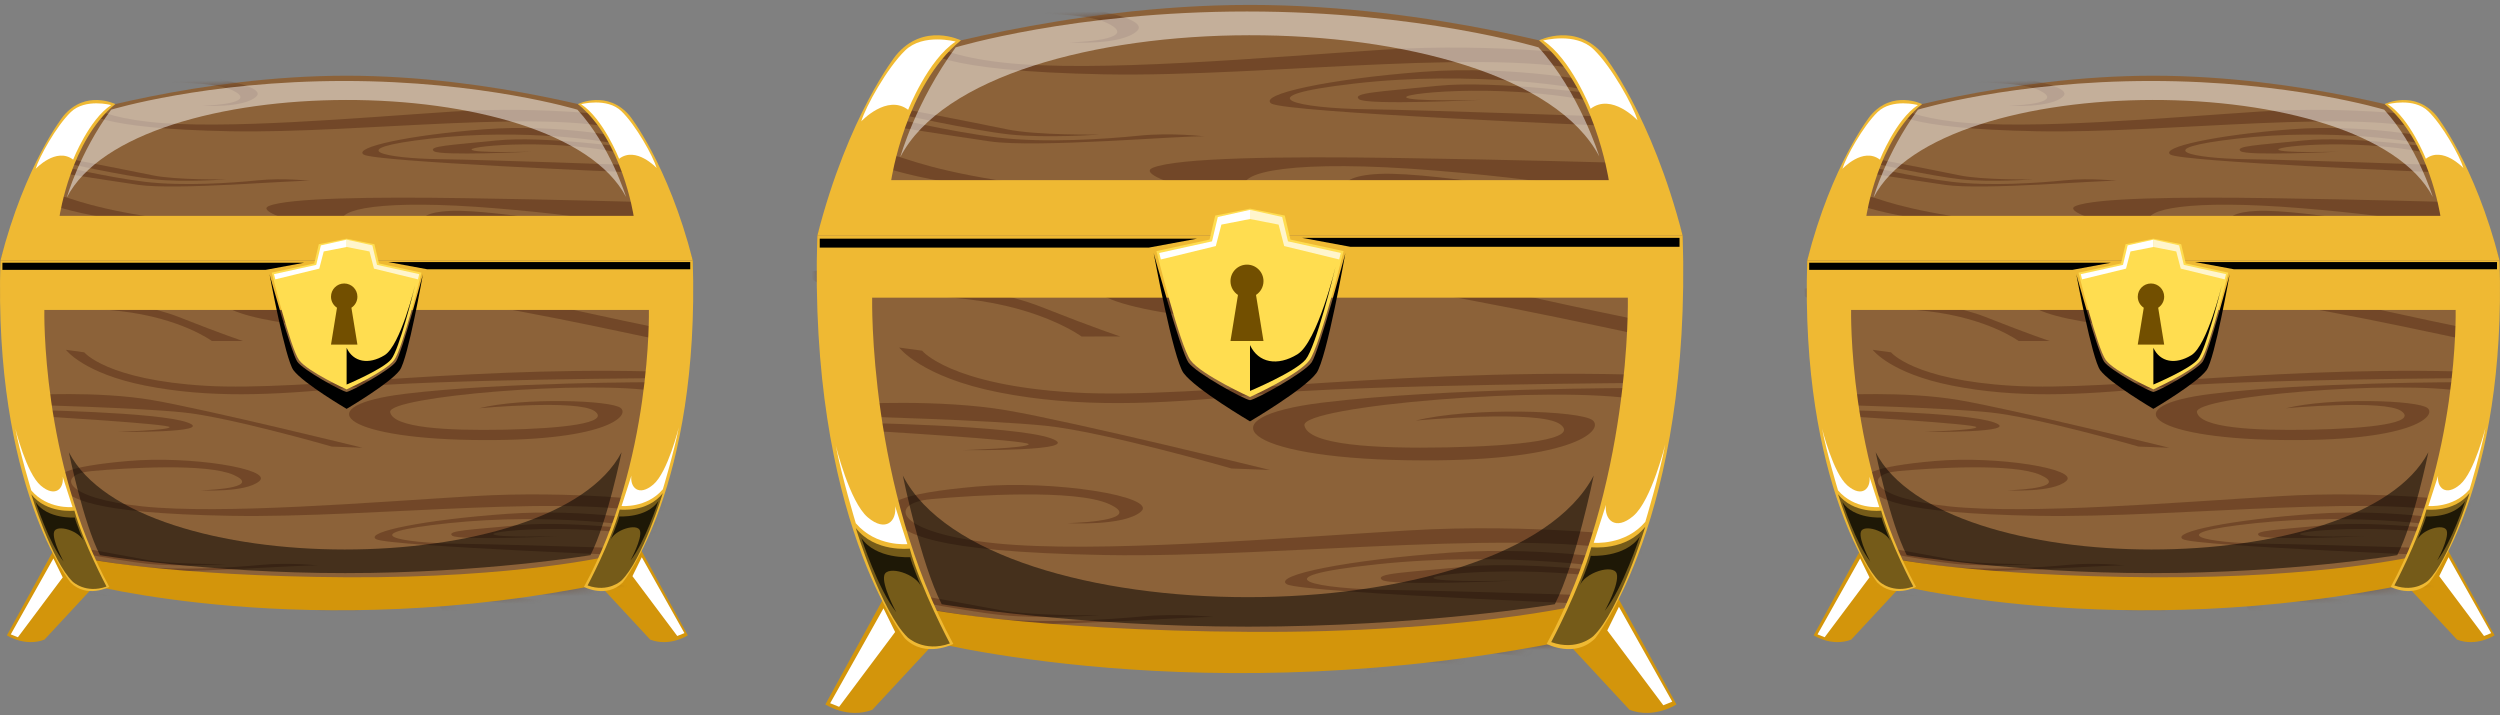 <svg width="325" height="93" viewBox="0 0 325 93" fill="none" xmlns="http://www.w3.org/2000/svg">
<rect x="0" y="0" width="325" height="93" fill="#808080" stroke="none"/>
<path d="M7.778 70.042L0.898 82.593C0.898 82.593 3.222 84.127 5.779 83.151L12.984 75.388L7.778 70.042Z" fill="#D3950B"/>
<path d="M82.533 70.042L89.412 82.593C89.412 82.593 87.088 84.127 84.531 83.151L77.326 75.388L82.533 70.042Z" fill="#D3950B"/>
<path d="M81.659 15.242C81.659 15.242 64.259 9.842 45.06 9.842C25.86 9.842 8.461 15.242 8.461 15.242C3.661 21.842 0.061 33.841 0.061 33.841H45.06H90.059C90.059 33.841 86.459 21.842 81.659 15.242Z" fill="#8C6239"/>
<path d="M45.06 33.841H0.062C0.062 33.841 0.681 62.774 9.855 75.667C9.855 75.667 28.201 78.642 45.06 78.642C61.92 78.642 80.266 75.667 80.266 75.667C89.439 62.774 90.059 33.841 90.059 33.841H45.06Z" fill="#8C6239"/>
<g opacity="0.64">
<mask id="mask0_1_2324" style="mask-type:luminance" maskUnits="userSpaceOnUse" x="0" y="9" width="91" height="25">
<path d="M81.659 15.242C81.659 15.242 64.259 9.842 45.06 9.842C25.86 9.842 8.461 15.242 8.461 15.242C3.661 21.842 0.061 33.841 0.061 33.841H45.06H90.059C90.059 33.841 86.459 21.842 81.659 15.242Z" fill="white"/>
</mask>
<g mask="url(#mask0_1_2324)">
<path d="M83.436 26.258C83.436 26.258 72.359 25.942 60.361 25.759C48.362 25.577 37.497 25.731 34.947 26.781C32.398 27.831 45.874 31.306 59.27 32.516C59.27 32.516 45.659 30.563 44.612 28.893C43.565 27.223 49.596 25.861 64.376 27.073C79.156 28.285 83.482 29.756 83.482 29.756L83.436 26.258Z" fill="#63391D"/>
<path d="M81.644 30.34C81.644 30.34 64.515 27.164 58.571 27.414C52.628 27.663 54.099 30.455 61.628 31.191C69.157 31.927 69.49 30.666 68.285 30.293C67.08 29.92 63.797 29.747 63.797 29.747C63.797 29.747 67.288 30.133 67.294 30.648C67.301 31.162 60.67 31.086 58.266 30.189C55.862 29.291 55.979 27.817 60.974 28.251C65.97 28.684 76.375 29.886 81.114 31.57C85.852 33.254 81.644 30.34 81.644 30.34Z" fill="#63391D"/>
<path d="M7.76 25.51C8.573 25.389 10.441 26.718 18.764 28.067C27.087 29.416 35.71 33.031 35.71 33.031L31.109 32.677C31.109 32.677 29.352 30.151 18.571 28.966C7.791 27.781 4.482 25.709 4.482 25.709L7.76 25.51Z" fill="#63391D"/>
<path d="M7.659 28.225C7.659 28.225 13.278 29.236 17.321 30.08C21.365 30.923 22.387 32.005 22.387 32.005L21.209 31.915C21.209 31.915 21.091 30.841 17.119 30.321C13.148 29.801 7.397 29.081 7.397 29.081L7.659 28.225Z" fill="#63391D"/>
<path d="M7.31 22.389C7.31 22.389 13.064 23.312 17.994 24.035C22.925 24.758 38.286 23.395 40.338 23.516C40.338 23.516 36.898 23.097 33.519 23.442C30.14 23.787 23.79 24.225 18.86 23.637C13.931 23.05 7.041 21.403 7.041 21.403L7.31 22.389Z" fill="#63391D"/>
<path d="M7.805 21.043C7.805 21.043 16.148 22.89 20.017 23.312C23.885 23.733 29.416 23.323 29.416 23.323C29.416 23.323 22.856 23.426 19.771 22.778C16.687 22.13 7.282 20.322 7.282 20.322L7.805 21.043Z" fill="#63391D"/>
<path d="M81.652 15.227C81.652 15.227 70.96 13.718 58.877 14.503C46.794 15.289 28.872 16.915 19.323 15.833C9.774 14.751 9.016 11.674 13.214 11.251C17.412 10.828 27.041 10.196 30.24 11.747C33.439 13.298 28.215 13.692 26.268 13.742C26.268 13.742 31.707 14.094 33.327 12.541C34.947 10.987 25.081 9.223 17.606 9.935C10.13 10.648 8.197 11.746 9.447 13.25C10.697 14.754 12.773 16.731 29.9 17.063C47.026 17.395 72.163 13.873 82.397 17.279L81.652 15.227Z" fill="#63391D"/>
<path d="M81.482 17.938C81.482 17.938 72.64 16.063 62.91 16.809C53.179 17.555 45.92 19.147 47.265 20.091C48.61 21.035 82.052 22.407 82.052 22.407L82.04 21.453C82.04 21.453 63.646 20.781 57.013 20.689C50.381 20.598 43.898 19.404 55.953 18.02C68.008 16.635 79.846 18.309 82.011 19.227C84.176 20.144 81.482 17.938 81.482 17.938Z" fill="#63391D"/>
<path d="M82.011 19.227C82.011 19.227 70.61 17.637 64.569 18.258C58.528 18.878 55.658 18.972 56.384 19.642C57.111 20.311 69.147 19.716 69.147 19.716C69.147 19.716 61.412 19.929 61.303 19.439C61.194 18.949 72.561 17.903 82.023 20.181L82.011 19.227Z" fill="#63391D"/>
</g>
</g>
<g opacity="0.64">
<mask id="mask1_1_2324" style="mask-type:luminance" maskUnits="userSpaceOnUse" x="0" y="33" width="91" height="46">
<path d="M45.06 33.841H0.062C0.062 33.841 0.681 62.774 9.855 75.667C9.855 75.667 28.201 78.642 45.06 78.642C61.92 78.642 80.266 75.667 80.266 75.667C89.439 62.774 90.059 33.841 90.059 33.841H45.06Z" fill="white"/>
</mask>
<g mask="url(#mask1_1_2324)">
<path d="M88.172 76.253C88.172 76.253 76.138 75.937 63.102 75.754C50.066 75.571 38.261 75.726 35.491 76.776C32.721 77.826 47.363 81.301 61.916 82.511C61.916 82.511 47.129 80.558 45.991 78.888C44.853 77.218 51.407 75.856 67.464 77.068C83.522 78.28 88.221 79.751 88.221 79.751L88.172 76.253Z" fill="#63391D"/>
<path d="M86.226 80.334C86.226 80.334 67.615 77.159 61.158 77.408C54.701 77.657 56.3 80.449 64.479 81.186C72.658 81.921 73.021 80.659 71.712 80.287C70.402 79.914 66.835 79.741 66.835 79.741C66.835 79.741 70.628 80.127 70.635 80.642C70.642 81.156 63.438 81.08 60.826 80.183C58.214 79.285 58.342 77.811 63.769 78.245C69.197 78.678 80.502 79.879 85.649 81.564C90.797 83.248 86.226 80.334 86.226 80.334Z" fill="#63391D"/>
<path d="M5.954 75.504C6.837 75.383 8.867 76.713 17.909 78.061C26.952 79.41 36.32 83.026 36.32 83.026L31.322 82.671C31.322 82.671 29.413 80.145 17.699 78.961C5.986 77.776 2.392 75.703 2.392 75.703L5.954 75.504Z" fill="#63391D"/>
<path d="M5.844 78.219C5.844 78.219 11.948 79.231 16.341 80.074C20.735 80.918 21.845 82 21.845 82L20.565 81.909C20.565 81.909 20.436 80.835 16.122 80.315C11.807 79.795 5.559 79.076 5.559 79.076L5.844 78.219Z" fill="#63391D"/>
<path d="M5.464 72.382C5.464 72.382 11.715 73.306 17.072 74.029C22.43 74.752 39.119 73.389 41.349 73.51C41.349 73.51 37.611 73.091 33.94 73.436C30.269 73.782 23.369 74.219 18.014 73.632C12.658 73.044 5.172 71.397 5.172 71.397L5.464 72.382Z" fill="#63391D"/>
<path d="M6.002 71.037C6.002 71.037 15.066 72.884 19.27 73.305C23.473 73.727 29.482 73.317 29.482 73.317C29.482 73.317 22.354 73.42 19.003 72.772C15.652 72.124 5.434 70.316 5.434 70.316L6.002 71.037Z" fill="#63391D"/>
<path d="M86.234 65.221C86.234 65.221 74.618 63.712 61.489 64.498C48.361 65.283 28.89 66.91 18.515 65.828C8.14 64.745 7.317 61.668 11.878 61.245C16.439 60.823 26.901 60.191 30.376 61.742C33.851 63.293 28.176 63.686 26.06 63.737C26.06 63.737 31.969 64.088 33.73 62.535C35.49 60.981 24.771 59.217 16.649 59.929C8.528 60.642 6.427 61.741 7.785 63.245C9.143 64.749 11.399 66.726 30.007 67.057C48.614 67.389 75.924 63.867 87.043 67.273L86.234 65.221Z" fill="#63391D"/>
<path d="M86.049 67.932C86.049 67.932 76.443 66.057 65.871 66.803C55.299 67.549 47.413 69.141 48.875 70.085C50.336 71.029 86.67 72.401 86.67 72.401L86.656 71.447C86.656 71.447 66.671 70.775 59.465 70.684C52.26 70.593 45.217 69.399 58.314 68.014C71.411 66.63 84.272 68.304 86.625 69.221C88.977 70.137 86.049 67.932 86.049 67.932Z" fill="#63391D"/>
<path d="M86.625 69.221C86.625 69.221 74.238 67.632 67.674 68.252C61.111 68.873 57.993 68.967 58.782 69.636C59.572 70.305 72.648 69.71 72.648 69.71C72.648 69.71 64.244 69.924 64.126 69.433C64.008 68.943 76.358 67.897 86.638 70.175L86.625 69.221Z" fill="#63391D"/>
<path d="M87.788 49.145C87.788 49.145 56.007 49.294 45.624 50.367C35.243 51.44 27.038 51.735 18.941 50.141C10.844 48.547 8.573 45.476 8.573 45.476L10.954 45.801C10.954 45.801 13.866 49.396 26.759 50.152C39.652 50.907 62.809 47.248 89.412 48.449L87.788 49.145Z" fill="#63391D"/>
<path d="M85.568 49.682C85.568 49.682 65.072 49.67 52.618 51.2C40.164 52.73 44.223 56.926 61.386 57.198C78.55 57.471 81.918 54.111 80.715 53.057C79.512 52.002 67.922 51.658 62.298 53.072C62.298 53.072 75.16 51.889 77.304 53.449C79.448 55.008 73.03 55.715 65.531 55.86C58.033 56.005 51.114 55.616 50.721 53.58C50.328 51.544 76.652 49.328 85.586 50.914L85.568 49.682Z" fill="#63391D"/>
<path d="M3.717 51.358C3.717 51.358 12.732 50.8 19.767 52.006C26.802 53.212 47.128 58.209 47.128 58.209L43.134 58.056C43.134 58.056 29.824 54.222 23.8 53.611C17.776 52.998 3.735 52.63 3.735 52.63L3.717 51.358Z" fill="#63391D"/>
<path d="M3.188 53.277C3.188 53.277 20.569 53.538 24.376 54.922C28.183 56.306 15.148 56.146 15.148 56.146C15.148 56.146 22.051 55.936 22.046 55.527C22.04 55.118 5.316 54.104 3.756 54.038C2.196 53.972 2.521 53.366 2.521 53.366" fill="#63391D"/>
<path d="M86.697 42.856C86.697 42.856 77.723 41.074 68.93 38.993C60.138 36.911 35.76 35.471 30.151 37.975C24.543 40.478 39.44 43.115 49.976 42.749C49.976 42.749 38.823 41.983 37.91 40.465C36.998 38.947 42.309 36.423 56.598 38.594C70.887 40.765 86.832 44.518 88.171 44.653C89.509 44.79 86.697 42.856 86.697 42.856Z" fill="#63391D"/>
<path d="M2.261 37.182C2.261 37.182 17.241 38.837 23.216 41.201C29.191 43.564 31.577 44.326 31.577 44.326L27.54 44.329C27.54 44.329 23.515 41.342 15.63 40.446C7.746 39.55 0.76 39.202 0.76 39.202L-1.502 37.681L2.261 37.182Z" fill="#63391D"/>
</g>
</g>
<path d="M81.877 15.079C78.995 11.609 75.124 13.53 75.124 13.53C80.891 18.208 82.373 28.065 82.373 28.065H45.06H7.747C7.747 28.065 9.229 18.209 14.996 13.53C14.996 13.53 11.124 11.609 8.243 15.079C8.243 15.079 3.284 21.271 0.061 33.841H45.06H90.059C86.835 21.272 81.877 15.079 81.877 15.079Z" fill="#EFB933"/>
<path d="M79.646 72.195C79.646 72.195 67.374 75.171 45.06 75.046C22.747 74.922 9.483 72.567 9.854 72.195C10.226 71.824 10.739 75.804 10.739 75.804C10.739 75.804 40.349 83.751 78.778 75.804L79.646 72.195Z" fill="#D3950B"/>
<path d="M90.059 33.841H45.06H0.062C-0.876 63.313 9.173 75.728 9.173 75.728C11.28 77.836 14.206 76.299 14.206 76.299C5.328 60.004 5.765 40.288 5.765 40.288H45.06H84.356C84.356 40.288 84.793 60.004 75.915 76.3C75.915 76.3 78.84 77.836 80.948 75.729C80.948 75.729 90.996 63.313 90.059 33.841Z" fill="#EFB933"/>
<path d="M49.268 34.249L48.676 31.751L45.06 31.028L41.444 31.751L40.852 34.249L35.329 35.446C35.329 35.446 37.762 45.295 38.879 46.807C39.997 48.32 45.06 50.62 45.06 50.62C45.06 50.62 50.123 48.319 51.24 46.807C52.358 45.295 54.791 35.446 54.791 35.446L49.268 34.249Z" fill="#FFDD50"/>
<path d="M46.463 38.57C46.463 37.622 45.694 36.853 44.746 36.853C43.798 36.853 43.03 37.622 43.03 38.57C43.03 39.171 43.34 39.699 43.809 40.006L43.03 44.796H44.746H46.463L45.684 40.006C46.153 39.699 46.463 39.171 46.463 38.57Z" fill="#724F00"/>
<path d="M51.471 47.016C50.697 48.132 45.652 50.889 45.06 50.951C44.467 50.889 39.423 48.131 38.648 47.016C37.874 45.9 35.038 35.642 35.038 35.642C35.038 35.642 37.075 46.682 38.153 48.131C39.427 49.844 45.06 53.151 45.06 53.151C45.06 53.151 50.693 49.844 51.967 48.131C53.045 46.682 54.981 35.642 54.981 35.642C54.981 35.642 52.246 45.9 51.471 47.016Z" fill="black"/>
<path d="M35.623 35.642L41.109 34.433L41.713 31.9L45.06 31.156V32.109L42.085 32.69L41.504 34.922L35.786 36.316L35.623 35.642Z" fill="white"/>
<path opacity="0.71" d="M54.497 35.642L49.012 34.433L48.407 31.9L45.06 31.156V32.109L48.035 32.69L48.616 34.922L54.334 36.316L54.497 35.642Z" fill="white"/>
<path d="M45.06 45.218V49.991C45.06 49.991 49.818 47.993 50.859 46.706C51.9 45.418 53.785 37.88 53.96 37.073C53.96 37.073 52.068 44.908 49.991 46.179C47.915 47.45 45.924 47.077 45.06 45.218Z" fill="black"/>
<path d="M49.193 47.612C49.193 47.612 45.486 49.262 45.334 49.274V46.694C45.334 46.694 46.903 48.391 49.193 47.612Z" fill="black"/>
<path opacity="0.51" d="M13.846 76.251C13.846 76.251 10.819 70.568 9.672 66.385C9.672 66.385 6.047 66.819 4.063 64.246C4.063 64.246 6.719 72.98 9.455 75.62C9.455 75.62 11.14 77.223 13.846 76.251Z" fill="black"/>
<path opacity="0.74" d="M9.729 67.276C9.729 67.276 6.151 67.519 4.635 65.275C4.635 65.275 6.394 70.672 8.274 73.007C8.274 73.007 6.728 70.187 7.031 69.141C7.334 68.095 10.415 68.993 10.912 70.46C10.912 70.46 9.821 67.853 9.729 67.276Z" fill="black"/>
<path d="M8.154 61.984L9.425 65.92C9.425 65.92 6.17 66.23 4.063 63.75C4.063 63.75 2.576 58.823 1.987 55.693C1.987 55.693 3.413 61.519 5.303 63.131C7.193 64.742 8.339 63.503 8.154 61.984Z" fill="white"/>
<path opacity="0.51" d="M76.385 76.11C76.385 76.11 79.413 70.427 80.559 66.243C80.559 66.243 84.184 66.677 86.168 64.105C86.168 64.105 83.512 72.839 80.776 75.479C80.776 75.479 79.091 77.081 76.385 76.11Z" fill="black"/>
<path opacity="0.74" d="M80.502 67.135C80.502 67.135 84.08 67.378 85.596 65.134C85.596 65.134 83.837 70.531 81.957 72.866C81.957 72.866 83.503 70.046 83.2 69C82.897 67.954 79.816 68.851 79.319 70.319C79.319 70.319 80.41 67.711 80.502 67.135Z" fill="black"/>
<path d="M82.078 61.843L80.808 65.778C80.808 65.778 84.062 66.088 86.169 63.609C86.169 63.609 87.656 58.681 88.245 55.551C88.245 55.551 86.82 61.377 84.93 62.989C83.038 64.6 81.891 63.361 82.078 61.843Z" fill="white"/>
<path opacity="0.51" d="M8.955 58.792C8.955 58.792 10.808 67.914 13 72.171C13 72.171 26.862 74.504 44.881 74.504C62.9 74.504 76.762 72.171 76.762 72.171C78.953 67.913 80.807 58.792 80.807 58.792C71.941 75.664 17.647 75.638 8.955 58.792Z" fill="black"/>
<path opacity="0.49" d="M8.686 25.679C8.686 25.679 10.284 19.941 14.45 14.258C14.45 14.258 26.728 10.527 44.747 10.527C62.765 10.527 75.063 14.258 75.063 14.258C79.317 18.892 81.385 25.601 81.385 25.601C72.518 8.729 17.378 8.833 8.686 25.679Z" fill="white"/>
<path d="M9.508 20.751C9.508 20.751 11.572 15.537 14.449 13.658C14.449 13.658 11.087 12.754 9.207 14.568C7.326 16.381 5.077 20.443 4.631 21.952C4.631 21.952 7.307 19.077 9.508 20.751Z" fill="white"/>
<path d="M80.485 20.64C80.485 20.64 78.421 15.426 75.543 13.547C75.543 13.547 78.905 12.643 80.785 14.457C82.666 16.27 84.916 20.332 85.361 21.841C85.361 21.841 82.685 18.966 80.485 20.64Z" fill="white"/>
<path d="M39.547 34.154H0.312V35.084H34.527L39.547 34.154Z" fill="black"/>
<path d="M50.498 34.072H89.731V35.002H55.518L50.498 34.072Z" fill="black"/>
<path d="M1.398 82.469L6.942 72.599L8.154 75.062L2.328 82.841L1.398 82.469Z" fill="white"/>
<path d="M88.974 82.307L83.43 72.437L82.217 74.9L88.044 82.679L88.974 82.307Z" fill="white"/>
<path d="M115.897 75.888L107.297 91.576C107.297 91.576 110.203 93.493 113.399 92.274L122.405 82.57L115.897 75.888Z" fill="#D3950B"/>
<path d="M209.34 75.888L217.94 91.576C217.94 91.576 215.034 93.493 211.839 92.274L202.832 82.57L209.34 75.888Z" fill="#D3950B"/>
<path d="M208.248 7.388C208.248 7.388 186.499 0.638 162.499 0.638C138.5 0.638 116.751 7.388 116.751 7.388C110.751 15.637 106.251 30.637 106.251 30.637H162.499H218.748C218.748 30.637 214.248 15.637 208.248 7.388Z" fill="#8C6239"/>
<path d="M162.5 30.637H106.252C106.252 30.637 107.027 66.803 118.493 82.919C118.493 82.919 141.426 86.638 162.5 86.638C183.575 86.638 206.508 82.919 206.508 82.919C217.974 66.803 218.749 30.637 218.749 30.637H162.5Z" fill="#8C6239"/>
<g opacity="0.64">
<mask id="mask2_1_2324" style="mask-type:luminance" maskUnits="userSpaceOnUse" x="106" y="0" width="113" height="31">
<path d="M208.248 7.388C208.248 7.388 186.499 0.638 162.499 0.638C138.5 0.638 116.751 7.388 116.751 7.388C110.751 15.637 106.251 30.637 106.251 30.637H162.499H218.748C218.748 30.637 214.248 15.637 208.248 7.388Z" fill="white"/>
</mask>
<g mask="url(#mask2_1_2324)">
<path d="M210.469 21.158C210.469 21.158 196.623 20.763 181.625 20.535C166.627 20.306 153.045 20.499 149.858 21.812C146.671 23.124 163.516 27.468 180.261 28.981C180.261 28.981 163.248 26.539 161.939 24.452C160.63 22.364 168.17 20.662 186.645 22.177C205.119 23.692 210.526 25.531 210.526 25.531L210.469 21.158Z" fill="#63391D"/>
<path d="M208.229 26.261C208.229 26.261 186.817 22.29 179.388 22.603C171.959 22.914 173.798 26.405 183.209 27.325C192.62 28.245 193.037 26.667 191.531 26.201C190.024 25.735 185.92 25.519 185.92 25.519C185.92 25.519 190.284 26.002 190.292 26.645C190.3 27.288 182.011 27.194 179.006 26.072C176.001 24.95 176.148 23.107 182.392 23.649C188.636 24.191 201.642 25.692 207.566 27.797C213.488 29.902 208.229 26.261 208.229 26.261Z" fill="#63391D"/>
<path d="M115.875 20.222C116.89 20.071 119.226 21.733 129.63 23.419C140.033 25.105 150.812 29.624 150.812 29.624L145.061 29.181C145.061 29.181 142.865 26.024 129.389 24.543C115.912 23.062 111.777 20.471 111.777 20.471L115.875 20.222Z" fill="#63391D"/>
<path d="M115.749 23.616C115.749 23.616 122.772 24.88 127.826 25.935C132.881 26.989 134.158 28.342 134.158 28.342L132.686 28.229C132.686 28.229 132.538 26.886 127.574 26.236C122.61 25.586 115.421 24.687 115.421 24.687L115.749 23.616Z" fill="#63391D"/>
<path d="M115.311 16.321C115.311 16.321 122.504 17.476 128.667 18.379C134.83 19.283 154.032 17.579 156.597 17.731C156.597 17.731 152.296 17.206 148.073 17.638C143.849 18.069 135.911 18.616 129.749 17.882C123.588 17.148 114.975 15.089 114.975 15.089L115.311 16.321Z" fill="#63391D"/>
<path d="M115.93 14.639C115.93 14.639 126.36 16.948 131.195 17.475C136.031 18.001 142.945 17.489 142.945 17.489C142.945 17.489 134.744 17.618 130.889 16.808C127.034 15.997 115.277 13.737 115.277 13.737L115.93 14.639Z" fill="#63391D"/>
<path d="M208.239 7.369C208.239 7.369 194.875 5.483 179.77 6.464C164.666 7.446 142.265 9.479 130.328 8.126C118.392 6.774 117.444 2.927 122.692 2.399C127.94 1.87 139.976 1.08 143.975 3.019C147.974 4.958 141.443 5.45 139.01 5.513C139.01 5.513 145.808 5.953 147.833 4.011C149.858 2.069 137.526 -0.137 128.182 0.754C118.838 1.646 116.42 3.018 117.983 4.898C119.546 6.778 122.141 9.249 143.549 9.664C164.957 10.078 196.378 5.677 209.171 9.934L208.239 7.369Z" fill="#63391D"/>
<path d="M208.027 10.758C208.027 10.758 196.975 8.414 184.811 9.346C172.648 10.279 163.574 12.269 165.256 13.449C166.937 14.629 208.74 16.344 208.74 16.344L208.724 15.152C208.724 15.152 185.731 14.312 177.441 14.197C169.15 14.082 161.047 12.59 176.115 10.86C191.184 9.13 205.982 11.222 208.688 12.368C211.394 13.515 208.027 10.758 208.027 10.758Z" fill="#63391D"/>
<path d="M208.689 12.368C208.689 12.368 194.437 10.382 186.886 11.157C179.334 11.933 175.748 12.051 176.655 12.888C177.563 13.724 192.609 12.98 192.609 12.98C192.609 12.98 182.94 13.247 182.803 12.634C182.667 12.021 196.876 10.714 208.704 13.561L208.689 12.368Z" fill="#63391D"/>
</g>
</g>
<g opacity="0.64">
<mask id="mask3_1_2324" style="mask-type:luminance" maskUnits="userSpaceOnUse" x="106" y="30" width="113" height="57">
<path d="M162.5 30.637H106.252C106.252 30.637 107.027 66.803 118.493 82.919C118.493 82.919 141.426 86.638 162.5 86.638C183.575 86.638 206.508 82.919 206.508 82.919C217.974 66.803 218.749 30.637 218.749 30.637H162.5Z" fill="white"/>
</mask>
<g mask="url(#mask3_1_2324)">
<path d="M216.391 83.651C216.391 83.651 201.347 83.256 185.053 83.028C168.758 82.799 154.001 82.992 150.539 84.305C147.076 85.617 165.378 89.961 183.571 91.474C183.571 91.474 165.087 89.032 163.664 86.945C162.242 84.858 170.434 83.155 190.505 84.67C210.578 86.185 216.452 88.024 216.452 88.024L216.391 83.651Z" fill="#63391D"/>
<path d="M213.957 88.753C213.957 88.753 190.694 84.783 182.622 85.095C174.551 85.407 176.55 88.897 186.774 89.817C196.998 90.737 197.451 89.16 195.814 88.694C194.177 88.228 189.719 88.011 189.719 88.011C189.719 88.011 194.46 88.494 194.469 89.137C194.478 89.781 185.472 89.686 182.208 88.564C178.943 87.442 179.102 85.6 185.886 86.141C192.67 86.683 206.802 88.185 213.236 90.29C219.671 92.395 213.957 88.753 213.957 88.753Z" fill="#63391D"/>
<path d="M113.618 82.715C114.722 82.564 117.26 84.226 128.563 85.912C139.865 87.598 151.576 92.117 151.576 92.117L145.328 91.674C145.328 91.674 142.942 88.517 128.3 87.036C113.659 85.555 109.166 82.964 109.166 82.964L113.618 82.715Z" fill="#63391D"/>
<path d="M113.48 86.109C113.48 86.109 121.11 87.374 126.602 88.428C132.093 89.482 133.481 90.835 133.481 90.835L131.882 90.721C131.882 90.721 131.721 89.379 126.327 88.729C120.934 88.079 113.124 87.18 113.124 87.18L113.48 86.109Z" fill="#63391D"/>
<path d="M113.006 78.813C113.006 78.813 120.82 79.968 127.516 80.872C134.213 81.775 155.075 80.071 157.862 80.223C157.862 80.223 153.189 79.699 148.601 80.13C144.012 80.562 135.387 81.108 128.693 80.374C121.999 79.641 112.641 77.582 112.641 77.582L113.006 78.813Z" fill="#63391D"/>
<path d="M113.678 77.131C113.678 77.131 125.009 79.44 130.263 79.967C135.517 80.494 143.028 79.981 143.028 79.981C143.028 79.981 134.118 80.11 129.93 79.3C125.741 78.49 112.968 76.23 112.968 76.23L113.678 77.131Z" fill="#63391D"/>
<path d="M213.967 69.862C213.967 69.862 199.447 67.976 183.037 68.957C166.627 69.939 142.288 71.972 129.319 70.619C116.35 69.267 115.321 65.42 121.023 64.892C126.724 64.364 139.802 63.573 144.146 65.512C148.489 67.451 141.395 67.943 138.751 68.006C138.751 68.006 146.136 68.445 148.337 66.504C150.537 64.562 137.139 62.356 126.987 63.247C116.835 64.138 114.209 65.511 115.907 67.391C117.604 69.271 120.424 71.742 143.683 72.156C166.943 72.571 201.08 68.169 214.979 72.427L213.967 69.862Z" fill="#63391D"/>
<path d="M213.737 73.251C213.737 73.251 201.73 70.906 188.515 71.839C175.3 72.771 165.442 74.762 167.269 75.942C169.096 77.121 214.513 78.837 214.513 78.837L214.496 77.645C214.496 77.645 189.515 76.805 180.507 76.69C171.5 76.576 162.696 75.084 179.068 73.354C195.439 71.623 211.516 73.716 214.456 74.862C217.396 76.007 213.737 73.251 213.737 73.251Z" fill="#63391D"/>
<path d="M214.457 74.861C214.457 74.861 198.973 72.875 190.768 73.65C182.564 74.426 178.667 74.544 179.653 75.381C180.64 76.217 196.986 75.473 196.986 75.473C196.986 75.473 186.481 75.74 186.334 75.127C186.186 74.514 201.623 73.207 214.474 76.054L214.457 74.861Z" fill="#63391D"/>
<path d="M215.911 49.766C215.911 49.766 176.183 49.952 163.206 51.294C150.229 52.635 139.973 53.004 129.852 51.011C119.73 49.018 116.891 45.181 116.891 45.181L119.867 45.586C119.867 45.586 123.507 50.08 139.624 51.025C155.74 51.969 184.687 47.395 217.94 48.896L215.911 49.766Z" fill="#63391D"/>
<path d="M213.135 50.438C213.135 50.438 187.515 50.422 171.947 52.335C156.379 54.248 161.454 59.492 182.908 59.833C204.362 60.173 208.573 55.974 207.069 54.656C205.565 53.338 191.078 52.908 184.048 54.674C184.048 54.674 200.125 53.196 202.805 55.146C205.485 57.095 197.463 57.978 188.089 58.16C178.716 58.341 170.067 57.855 169.576 55.31C169.084 52.765 201.99 49.995 213.158 51.978L213.135 50.438Z" fill="#63391D"/>
<path d="M110.823 52.532C110.823 52.532 122.091 51.835 130.885 53.343C139.678 54.85 165.086 61.096 165.086 61.096L160.094 60.905C160.094 60.905 143.456 56.113 135.926 55.348C128.396 54.583 110.845 54.122 110.845 54.122L110.823 52.532Z" fill="#63391D"/>
<path d="M110.161 54.932C110.161 54.932 131.887 55.258 136.645 56.988C141.404 58.718 125.11 58.518 125.11 58.518C125.11 58.518 133.74 58.255 133.732 57.744C133.725 57.233 112.821 55.966 110.871 55.883C108.92 55.801 109.327 55.043 109.327 55.043" fill="#63391D"/>
<path d="M214.546 41.905C214.546 41.905 203.329 39.678 192.338 37.076C181.348 34.474 150.875 32.673 143.864 35.803C136.854 38.933 155.475 42.229 168.646 41.772C168.646 41.772 154.704 40.814 153.563 38.917C152.423 37.019 159.061 33.864 176.923 36.577C194.784 39.291 214.715 43.982 216.389 44.151C218.061 44.322 214.546 41.905 214.546 41.905Z" fill="#63391D"/>
<path d="M109.003 34.814C109.003 34.814 127.728 36.882 135.196 39.836C142.664 42.791 145.648 43.743 145.648 43.743L140.601 43.746C140.601 43.746 135.57 40.014 125.714 38.893C115.858 37.773 107.126 37.338 107.126 37.338L104.298 35.437L109.003 34.814Z" fill="#63391D"/>
</g>
</g>
<path d="M208.521 7.185C204.919 2.846 200.079 5.247 200.079 5.247C207.288 11.096 209.141 23.416 209.141 23.416H162.499H115.858C115.858 23.416 117.711 11.096 124.92 5.247C124.92 5.247 120.08 2.846 116.478 7.185C116.478 7.185 110.28 14.924 106.251 30.637H162.499H218.748C214.719 14.925 208.521 7.185 208.521 7.185Z" fill="#EFB933"/>
<path d="M205.732 78.579C205.732 78.579 190.392 82.298 162.5 82.143C134.608 81.988 118.028 79.044 118.493 78.579C118.958 78.115 119.598 83.09 119.598 83.09C119.598 83.09 156.611 93.024 204.648 83.09L205.732 78.579Z" fill="#D3950B"/>
<path d="M218.748 30.637H162.5H106.252C105.08 67.477 117.641 82.996 117.641 82.996C120.275 85.63 123.932 83.71 123.932 83.71C112.834 63.34 113.381 38.695 113.381 38.695H162.5H211.62C211.62 38.695 212.167 63.34 201.068 83.71C201.068 83.71 204.725 85.631 207.359 82.997C207.359 82.997 219.92 67.477 218.748 30.637Z" fill="#EFB933"/>
<path d="M167.76 31.147L167.02 28.024L162.5 27.12L157.98 28.024L157.24 31.147L150.336 32.642C150.336 32.642 153.377 44.954 154.774 46.844C156.171 48.735 162.5 51.611 162.5 51.611C162.5 51.611 168.828 48.734 170.226 46.844C171.623 44.954 174.664 32.642 174.664 32.642L167.76 31.147Z" fill="#FFDD50"/>
<path d="M164.254 36.547C164.254 35.363 163.293 34.402 162.108 34.402C160.923 34.402 159.962 35.363 159.962 36.547C159.962 37.299 160.35 37.959 160.936 38.342L159.962 44.33H162.108H164.254L163.281 38.342C163.866 37.959 164.254 37.299 164.254 36.547Z" fill="#724F00"/>
<path d="M170.514 47.105C169.546 48.5 163.24 51.947 162.5 52.024C161.759 51.947 155.454 48.499 154.485 47.105C153.517 45.71 149.973 32.887 149.973 32.887C149.973 32.887 152.518 46.688 153.866 48.499C155.458 50.64 162.5 54.775 162.5 54.775C162.5 54.775 169.541 50.64 171.134 48.499C172.481 46.688 174.901 32.887 174.901 32.887C174.901 32.887 171.482 45.71 170.514 47.105Z" fill="black"/>
<path d="M150.705 32.887L157.561 31.377L158.317 28.21L162.5 27.28V28.472L158.781 29.198L158.055 31.987L150.908 33.73L150.705 32.887Z" fill="white"/>
<path opacity="0.71" d="M174.296 32.887L167.439 31.377L166.684 28.21L162.5 27.28V28.472L166.218 29.198L166.945 31.987L174.092 33.73L174.296 32.887Z" fill="white"/>
<path d="M162.5 44.858V50.824C162.5 50.824 168.447 48.327 169.748 46.717C171.05 45.108 173.406 35.685 173.624 34.677C173.624 34.677 171.259 44.471 168.663 46.059C166.069 47.647 163.58 47.182 162.5 44.858Z" fill="black"/>
<path d="M167.667 47.85C167.667 47.85 163.033 49.913 162.844 49.928V46.703C162.844 46.703 164.805 48.824 167.667 47.85Z" fill="black"/>
<path opacity="0.51" d="M123.483 83.649C123.483 83.649 119.699 76.546 118.266 71.316C118.266 71.316 113.734 71.859 111.254 68.644C111.254 68.644 114.574 79.561 117.994 82.861C117.994 82.861 120.1 84.864 123.483 83.649Z" fill="black"/>
<path opacity="0.74" d="M118.337 72.431C118.337 72.431 113.864 72.734 111.969 69.929C111.969 69.929 114.168 76.676 116.518 79.595C116.518 79.595 114.585 76.07 114.964 74.762C115.343 73.455 119.194 74.577 119.815 76.411C119.815 76.411 118.451 73.151 118.337 72.431Z" fill="black"/>
<path d="M116.367 65.816L117.956 70.735C117.956 70.735 113.888 71.122 111.254 68.023C111.254 68.023 109.395 61.864 108.659 57.951C108.659 57.951 110.441 65.234 112.803 67.248C115.167 69.263 116.6 67.714 116.367 65.816Z" fill="white"/>
<path opacity="0.51" d="M201.657 83.472C201.657 83.472 205.441 76.369 206.874 71.14C206.874 71.14 211.406 71.682 213.886 68.467C213.886 68.467 210.566 79.384 207.146 82.684C207.146 82.684 205.04 84.687 201.657 83.472Z" fill="black"/>
<path opacity="0.74" d="M206.803 72.254C206.803 72.254 211.275 72.558 213.17 69.753C213.17 69.753 210.971 76.499 208.621 79.417C208.621 79.417 210.554 75.892 210.175 74.585C209.796 73.277 205.945 74.399 205.324 76.234C205.324 76.234 206.688 72.974 206.803 72.254Z" fill="black"/>
<path d="M208.773 65.638L207.185 70.558C207.185 70.558 211.253 70.945 213.887 67.846C213.887 67.846 215.746 61.687 216.482 57.774C216.482 57.774 214.7 65.057 212.337 67.071C209.973 69.086 208.54 67.536 208.773 65.638Z" fill="white"/>
<path opacity="0.51" d="M117.368 61.825C117.368 61.825 119.685 73.228 122.424 78.549C122.424 78.549 139.752 81.466 162.276 81.466C184.799 81.466 202.127 78.549 202.127 78.549C204.866 73.227 207.183 61.825 207.183 61.825C196.1 82.916 128.233 82.883 117.368 61.825Z" fill="black"/>
<path opacity="0.49" d="M117.032 20.434C117.032 20.434 119.03 13.261 124.237 6.158C124.237 6.158 139.585 1.494 162.108 1.494C184.631 1.494 200.004 6.158 200.004 6.158C205.321 11.95 207.906 20.336 207.906 20.336C196.822 -0.754 127.898 -0.623 117.032 20.434Z" fill="white"/>
<path d="M118.06 14.274C118.06 14.274 120.64 7.757 124.237 5.408C124.237 5.408 120.035 4.278 117.684 6.545C115.334 8.812 112.521 13.889 111.965 15.775C111.965 15.775 115.31 12.182 118.06 14.274Z" fill="white"/>
<path d="M206.781 14.135C206.781 14.135 204.201 7.618 200.604 5.269C200.604 5.269 204.806 4.139 207.157 6.406C209.508 8.673 212.32 13.75 212.876 15.637C212.876 15.637 209.531 12.043 206.781 14.135Z" fill="white"/>
<path d="M155.609 31.028H106.566V32.191H149.334L155.609 31.028Z" fill="black"/>
<path d="M169.297 30.926H218.339V32.088H175.572L169.297 30.926Z" fill="black"/>
<path d="M107.922 91.421L114.852 79.084L116.367 82.163L109.084 91.887L107.922 91.421Z" fill="white"/>
<path d="M217.392 91.219L210.462 78.882L208.946 81.96L216.23 91.684L217.392 91.219Z" fill="white"/>
<path d="M242.657 70.042L235.777 82.593C235.777 82.593 238.102 84.127 240.658 83.151L247.864 75.388L242.657 70.042Z" fill="#D3950B"/>
<path d="M317.412 70.042L324.292 82.593C324.292 82.593 321.967 84.127 319.411 83.151L312.205 75.388L317.412 70.042Z" fill="#D3950B"/>
<path d="M316.538 15.242C316.538 15.242 299.139 9.842 279.939 9.842C260.74 9.842 243.34 15.242 243.34 15.242C238.541 21.842 234.94 33.841 234.94 33.841H279.939H324.938C324.938 33.841 321.338 21.842 316.538 15.242Z" fill="#8C6239"/>
<path d="M279.94 33.841H234.941C234.941 33.841 235.561 62.774 244.735 75.667C244.735 75.667 263.081 78.642 279.94 78.642C296.8 78.642 315.146 75.667 315.146 75.667C324.319 62.774 324.939 33.841 324.939 33.841H279.94Z" fill="#8C6239"/>
<g opacity="0.64">
<mask id="mask4_1_2324" style="mask-type:luminance" maskUnits="userSpaceOnUse" x="234" y="9" width="91" height="25">
<path d="M316.538 15.242C316.538 15.242 299.139 9.842 279.939 9.842C260.74 9.842 243.34 15.242 243.34 15.242C238.541 21.842 234.94 33.841 234.94 33.841H279.939H324.938C324.938 33.841 321.338 21.842 316.538 15.242Z" fill="white"/>
</mask>
<g mask="url(#mask4_1_2324)">
<path d="M318.316 26.258C318.316 26.258 307.239 25.942 295.24 25.759C283.242 25.577 272.376 25.731 269.826 26.781C267.277 27.831 280.753 31.306 294.149 32.516C294.149 32.516 280.539 30.563 279.491 28.893C278.444 27.223 284.476 25.861 299.256 27.073C314.036 28.285 318.361 29.756 318.361 29.756L318.316 26.258Z" fill="#63391D"/>
<path d="M316.524 30.34C316.524 30.34 299.394 27.164 293.45 27.414C287.507 27.663 288.979 30.455 296.507 31.191C304.036 31.927 304.37 30.666 303.165 30.293C301.959 29.92 298.676 29.747 298.676 29.747C298.676 29.747 302.167 30.133 302.174 30.648C302.18 31.162 295.549 31.086 293.145 30.189C290.741 29.291 290.859 27.817 295.854 28.251C300.849 28.684 311.254 29.886 315.993 31.57C320.731 33.254 316.524 30.34 316.524 30.34Z" fill="#63391D"/>
<path d="M242.64 25.51C243.452 25.389 245.321 26.718 253.644 28.067C261.966 29.416 270.589 33.031 270.589 33.031L265.989 32.677C265.989 32.677 264.232 30.151 253.451 28.966C242.67 27.781 239.362 25.709 239.362 25.709L242.64 25.51Z" fill="#63391D"/>
<path d="M242.539 28.225C242.539 28.225 248.157 29.236 252.201 30.08C256.244 30.923 257.266 32.005 257.266 32.005L256.089 31.915C256.089 31.915 255.97 30.841 251.999 30.321C248.028 29.801 242.277 29.081 242.277 29.081L242.539 28.225Z" fill="#63391D"/>
<path d="M242.189 22.389C242.189 22.389 247.943 23.312 252.874 24.035C257.805 24.758 273.166 23.395 275.218 23.516C275.218 23.516 271.777 23.097 268.399 23.442C265.02 23.787 258.669 24.225 253.74 23.637C248.81 23.05 241.92 21.403 241.92 21.403L242.189 22.389Z" fill="#63391D"/>
<path d="M242.684 21.043C242.684 21.043 251.028 22.89 254.896 23.312C258.765 23.733 264.296 23.323 264.296 23.323C264.296 23.323 257.735 23.426 254.651 22.778C251.567 22.13 242.162 20.322 242.162 20.322L242.684 21.043Z" fill="#63391D"/>
<path d="M316.531 15.227C316.531 15.227 305.839 13.718 293.756 14.503C281.672 15.289 263.751 16.915 254.202 15.833C244.653 14.751 243.895 11.674 248.093 11.251C252.291 10.828 261.92 10.196 265.119 11.747C268.318 13.298 263.094 13.692 261.147 13.742C261.147 13.742 266.586 14.094 268.205 12.541C269.825 10.987 259.96 9.223 252.485 9.935C245.009 10.648 243.075 11.746 244.326 13.25C245.576 14.754 247.652 16.731 264.779 17.063C281.905 17.395 307.042 13.873 317.276 17.279L316.531 15.227Z" fill="#63391D"/>
<path d="M316.361 17.938C316.361 17.938 307.52 16.063 297.789 16.809C288.059 17.555 280.8 19.147 282.145 20.091C283.49 21.035 316.932 22.407 316.932 22.407L316.919 21.453C316.919 21.453 298.525 20.781 291.893 20.689C285.26 20.598 278.778 19.404 290.833 18.02C302.887 16.635 314.725 18.309 316.89 19.227C319.056 20.144 316.361 17.938 316.361 17.938Z" fill="#63391D"/>
<path d="M316.89 19.227C316.89 19.227 305.489 17.637 299.448 18.258C293.407 18.878 290.538 18.972 291.264 19.642C291.99 20.311 304.027 19.716 304.027 19.716C304.027 19.716 296.291 19.929 296.182 19.439C296.073 18.949 307.44 17.903 316.903 20.181L316.89 19.227Z" fill="#63391D"/>
</g>
</g>
<g opacity="0.64">
<mask id="mask5_1_2324" style="mask-type:luminance" maskUnits="userSpaceOnUse" x="234" y="33" width="91" height="46">
<path d="M279.94 33.841H234.941C234.941 33.841 235.561 62.774 244.735 75.667C244.735 75.667 263.081 78.642 279.94 78.642C296.8 78.642 315.146 75.667 315.146 75.667C324.319 62.774 324.939 33.841 324.939 33.841H279.94Z" fill="white"/>
</mask>
<g mask="url(#mask5_1_2324)">
<path d="M323.053 76.253C323.053 76.253 311.018 75.937 297.982 75.754C284.947 75.571 273.141 75.726 270.371 76.776C267.601 77.826 282.243 81.301 296.797 82.511C296.797 82.511 282.01 80.558 280.872 78.888C279.734 77.218 286.287 75.856 302.345 77.068C318.403 78.28 323.101 79.751 323.101 79.751L323.053 76.253Z" fill="#63391D"/>
<path d="M321.106 80.334C321.106 80.334 302.495 77.159 296.038 77.408C289.581 77.657 291.18 80.449 299.359 81.186C307.538 81.921 307.901 80.659 306.591 80.287C305.282 79.914 301.715 79.741 301.715 79.741C301.715 79.741 305.508 80.127 305.515 80.642C305.522 81.156 298.318 81.08 295.706 80.183C293.094 79.285 293.222 77.811 298.649 78.245C304.076 78.678 315.381 79.879 320.529 81.564C325.677 83.248 321.106 80.334 321.106 80.334Z" fill="#63391D"/>
<path d="M240.834 75.504C241.717 75.383 243.747 76.713 252.79 78.061C261.832 79.41 271.2 83.026 271.2 83.026L266.202 82.671C266.202 82.671 264.293 80.145 252.58 78.961C240.867 77.776 237.272 75.703 237.272 75.703L240.834 75.504Z" fill="#63391D"/>
<path d="M240.724 78.219C240.724 78.219 246.828 79.231 251.222 80.074C255.615 80.918 256.725 82 256.725 82L255.446 81.909C255.446 81.909 255.317 80.835 251.002 80.315C246.687 79.795 240.439 79.076 240.439 79.076L240.724 78.219Z" fill="#63391D"/>
<path d="M240.344 72.382C240.344 72.382 246.595 73.306 251.953 74.029C257.31 74.752 273.999 73.389 276.229 73.51C276.229 73.51 272.491 73.091 268.82 73.436C265.15 73.782 258.249 74.219 252.894 73.632C247.539 73.044 240.052 71.397 240.052 71.397L240.344 72.382Z" fill="#63391D"/>
<path d="M240.882 71.037C240.882 71.037 249.947 72.884 254.15 73.305C258.353 73.727 264.362 73.317 264.362 73.317C264.362 73.317 257.234 73.42 253.883 72.772C250.533 72.124 240.314 70.316 240.314 70.316L240.882 71.037Z" fill="#63391D"/>
<path d="M321.114 65.221C321.114 65.221 309.498 63.712 296.37 64.498C283.242 65.283 263.77 66.91 253.395 65.828C243.021 64.745 242.197 61.668 246.758 61.245C251.32 60.823 261.782 60.191 265.257 61.742C268.732 63.293 263.056 63.686 260.941 63.737C260.941 63.737 266.849 64.088 268.61 62.535C270.37 60.981 259.651 59.217 251.53 59.929C243.408 60.642 241.307 61.741 242.666 63.245C244.024 64.749 246.279 66.726 264.887 67.057C283.494 67.389 310.804 63.867 321.923 67.273L321.114 65.221Z" fill="#63391D"/>
<path d="M320.93 67.932C320.93 67.932 311.324 66.057 300.752 66.803C290.18 67.549 282.294 69.141 283.755 70.085C285.217 71.029 321.55 72.401 321.55 72.401L321.537 71.447C321.537 71.447 301.552 70.775 294.346 70.684C287.14 70.593 280.097 69.399 293.194 68.014C306.291 66.63 319.153 68.304 321.505 69.221C323.857 70.137 320.93 67.932 320.93 67.932Z" fill="#63391D"/>
<path d="M321.505 69.221C321.505 69.221 309.118 67.632 302.555 68.252C295.991 68.873 292.874 68.967 293.662 69.636C294.452 70.305 307.529 69.71 307.529 69.71C307.529 69.71 299.125 69.924 299.007 69.433C298.888 68.943 311.238 67.897 321.519 70.175L321.505 69.221Z" fill="#63391D"/>
<path d="M322.669 49.145C322.669 49.145 290.887 49.294 280.505 50.367C270.123 51.44 261.919 51.735 253.821 50.141C245.724 48.547 243.453 45.476 243.453 45.476L245.834 45.801C245.834 45.801 248.746 49.396 261.639 50.152C274.532 50.907 297.689 47.248 324.292 48.449L322.669 49.145Z" fill="#63391D"/>
<path d="M320.449 49.682C320.449 49.682 299.952 49.67 287.498 51.2C275.044 52.73 279.104 56.926 296.267 57.198C313.43 57.471 316.799 54.111 315.596 53.057C314.392 52.002 302.803 51.658 297.179 53.072C297.179 53.072 310.041 51.889 312.185 53.449C314.329 55.008 307.911 55.715 300.412 55.86C292.913 56.005 285.994 55.616 285.601 53.58C285.208 51.544 311.532 49.328 320.467 50.914L320.449 49.682Z" fill="#63391D"/>
<path d="M238.598 51.358C238.598 51.358 247.613 50.8 254.647 52.006C261.682 53.212 282.008 58.209 282.008 58.209L278.014 58.056C278.014 58.056 264.704 54.222 258.68 53.611C252.656 52.998 238.615 52.63 238.615 52.63L238.598 51.358Z" fill="#63391D"/>
<path d="M238.068 53.277C238.068 53.277 255.45 53.538 259.256 54.922C263.063 56.306 250.028 56.146 250.028 56.146C250.028 56.146 256.932 55.936 256.926 55.527C256.92 55.118 240.196 54.104 238.637 54.038C237.076 53.972 237.402 53.366 237.402 53.366" fill="#63391D"/>
<path d="M321.577 42.856C321.577 42.856 312.603 41.074 303.811 38.993C295.018 36.911 270.64 35.471 265.032 37.975C259.423 40.478 274.32 43.115 284.857 42.749C284.857 42.749 273.703 41.983 272.791 40.465C271.878 38.947 277.189 36.423 291.478 38.594C305.767 40.765 321.712 44.518 323.051 44.653C324.389 44.79 321.577 42.856 321.577 42.856Z" fill="#63391D"/>
<path d="M237.142 37.182C237.142 37.182 252.122 38.837 258.096 41.201C264.071 43.564 266.458 44.326 266.458 44.326L262.421 44.329C262.421 44.329 258.396 41.342 250.511 40.446C242.626 39.55 235.641 39.202 235.641 39.202L233.378 37.681L237.142 37.182Z" fill="#63391D"/>
</g>
</g>
<path d="M316.757 15.079C313.875 11.609 310.003 13.53 310.003 13.53C315.77 18.208 317.252 28.065 317.252 28.065H279.939H242.626C242.626 28.065 244.109 18.209 249.875 13.53C249.875 13.53 246.004 11.609 243.122 15.079C243.122 15.079 238.164 21.271 234.94 33.841H279.939H324.938C321.715 21.272 316.757 15.079 316.757 15.079Z" fill="#EFB933"/>
<path d="M314.525 72.195C314.525 72.195 302.253 75.171 279.939 75.046C257.626 74.922 244.362 72.567 244.734 72.195C245.106 71.824 245.618 75.804 245.618 75.804C245.618 75.804 275.229 83.751 313.657 75.804L314.525 72.195Z" fill="#D3950B"/>
<path d="M324.938 33.841H279.939H234.941C234.004 63.313 244.052 75.728 244.052 75.728C246.16 77.836 249.085 76.299 249.085 76.299C240.207 60.004 240.644 40.288 240.644 40.288H279.94H319.235C319.235 40.288 319.673 60.004 310.794 76.3C310.794 76.3 313.72 77.836 315.827 75.729C315.827 75.729 325.875 63.313 324.938 33.841Z" fill="#EFB933"/>
<path d="M284.147 34.249L283.556 31.751L279.939 31.028L276.323 31.751L275.731 34.249L270.208 35.446C270.208 35.446 272.641 45.295 273.759 46.807C274.877 48.32 279.939 50.62 279.939 50.62C279.939 50.62 285.002 48.319 286.12 46.807C287.238 45.295 289.67 35.446 289.67 35.446L284.147 34.249Z" fill="#FFDD50"/>
<path d="M281.343 38.57C281.343 37.622 280.574 36.853 279.626 36.853C278.678 36.853 277.909 37.622 277.909 38.57C277.909 39.171 278.22 39.699 278.688 40.006L277.909 44.796H279.626H281.343L280.564 40.006C281.032 39.699 281.343 39.171 281.343 38.57Z" fill="#724F00"/>
<path d="M286.351 47.016C285.576 48.132 280.532 50.889 279.939 50.951C279.347 50.889 274.302 48.131 273.528 47.016C272.753 45.9 269.917 35.642 269.917 35.642C269.917 35.642 271.954 46.682 273.032 48.131C274.306 49.844 279.939 53.151 279.939 53.151C279.939 53.151 285.572 49.844 286.846 48.131C287.924 46.682 289.86 35.642 289.86 35.642C289.86 35.642 287.125 45.9 286.351 47.016Z" fill="black"/>
<path d="M270.503 35.642L275.988 34.433L276.593 31.9L279.939 31.156V32.109L276.964 32.69L276.383 34.922L270.666 36.316L270.503 35.642Z" fill="white"/>
<path opacity="0.71" d="M289.376 35.642L283.891 34.433L283.287 31.9L279.939 31.156V32.109L282.915 32.69L283.496 34.922L289.214 36.316L289.376 35.642Z" fill="white"/>
<path d="M279.939 45.218V49.991C279.939 49.991 284.697 47.993 285.738 46.706C286.779 45.418 288.665 37.88 288.839 37.073C288.839 37.073 286.947 44.908 284.87 46.179C282.795 47.45 280.804 47.077 279.939 45.218Z" fill="black"/>
<path d="M284.073 47.612C284.073 47.612 280.366 49.262 280.214 49.274V46.694C280.214 46.694 281.783 48.391 284.073 47.612Z" fill="black"/>
<path opacity="0.51" d="M248.725 76.251C248.725 76.251 245.699 70.568 244.552 66.385C244.552 66.385 240.926 66.819 238.942 64.246C238.942 64.246 241.599 72.98 244.335 75.62C244.335 75.62 246.019 77.223 248.725 76.251Z" fill="black"/>
<path opacity="0.74" d="M244.609 67.276C244.609 67.276 241.031 67.519 239.515 65.275C239.515 65.275 241.273 70.672 243.153 73.007C243.153 73.007 241.607 70.187 241.91 69.141C242.214 68.095 245.295 68.993 245.791 70.46C245.791 70.46 244.7 67.853 244.609 67.276Z" fill="black"/>
<path d="M243.033 61.984L244.304 65.92C244.304 65.92 241.05 66.23 238.943 63.75C238.943 63.75 237.455 58.823 236.866 55.693C236.866 55.693 238.292 61.519 240.182 63.131C242.073 64.742 243.219 63.503 243.033 61.984Z" fill="white"/>
<path opacity="0.51" d="M311.265 76.11C311.265 76.11 314.292 70.427 315.438 66.243C315.438 66.243 319.064 66.677 321.048 64.105C321.048 64.105 318.391 72.839 315.655 75.479C315.655 75.479 313.971 77.081 311.265 76.11Z" fill="black"/>
<path opacity="0.74" d="M315.381 67.135C315.381 67.135 318.959 67.378 320.475 65.134C320.475 65.134 318.716 70.531 316.836 72.866C316.836 72.866 318.383 70.046 318.079 69C317.776 67.954 314.695 68.851 314.198 70.319C314.198 70.319 315.29 67.711 315.381 67.135Z" fill="black"/>
<path d="M316.957 61.843L315.687 65.778C315.687 65.778 318.941 66.088 321.048 63.609C321.048 63.609 322.536 58.681 323.125 55.551C323.125 55.551 321.699 61.377 319.809 62.989C317.918 64.6 316.771 63.361 316.957 61.843Z" fill="white"/>
<path opacity="0.51" d="M243.834 58.792C243.834 58.792 245.688 67.914 247.879 72.171C247.879 72.171 261.742 74.504 279.76 74.504C297.779 74.504 311.641 72.171 311.641 72.171C313.833 67.913 315.687 58.792 315.687 58.792C306.82 75.664 252.527 75.638 243.834 58.792Z" fill="black"/>
<path opacity="0.49" d="M243.565 25.679C243.565 25.679 245.163 19.941 249.329 14.258C249.329 14.258 261.607 10.527 279.626 10.527C297.645 10.527 309.943 14.258 309.943 14.258C314.196 18.892 316.265 25.601 316.265 25.601C307.397 8.729 252.258 8.833 243.565 25.679Z" fill="white"/>
<path d="M244.387 20.751C244.387 20.751 246.451 15.537 249.328 13.658C249.328 13.658 245.967 12.754 244.086 14.568C242.206 16.381 239.956 20.443 239.511 21.952C239.511 21.952 242.187 19.077 244.387 20.751Z" fill="white"/>
<path d="M315.364 20.64C315.364 20.64 313.3 15.426 310.423 13.547C310.423 13.547 313.784 12.643 315.665 14.457C317.545 16.27 319.795 20.332 320.24 21.841C320.24 21.841 317.564 18.966 315.364 20.64Z" fill="white"/>
<path d="M274.426 34.154H235.192V35.084H269.406L274.426 34.154Z" fill="black"/>
<path d="M285.377 34.072H324.611V35.002H290.397L285.377 34.072Z" fill="black"/>
<path d="M236.277 82.469L241.821 72.599L243.033 75.062L237.207 82.841L236.277 82.469Z" fill="white"/>
<path d="M323.853 82.307L318.309 72.437L317.097 74.9L322.923 82.679L323.853 82.307Z" fill="white"/>
</svg>
